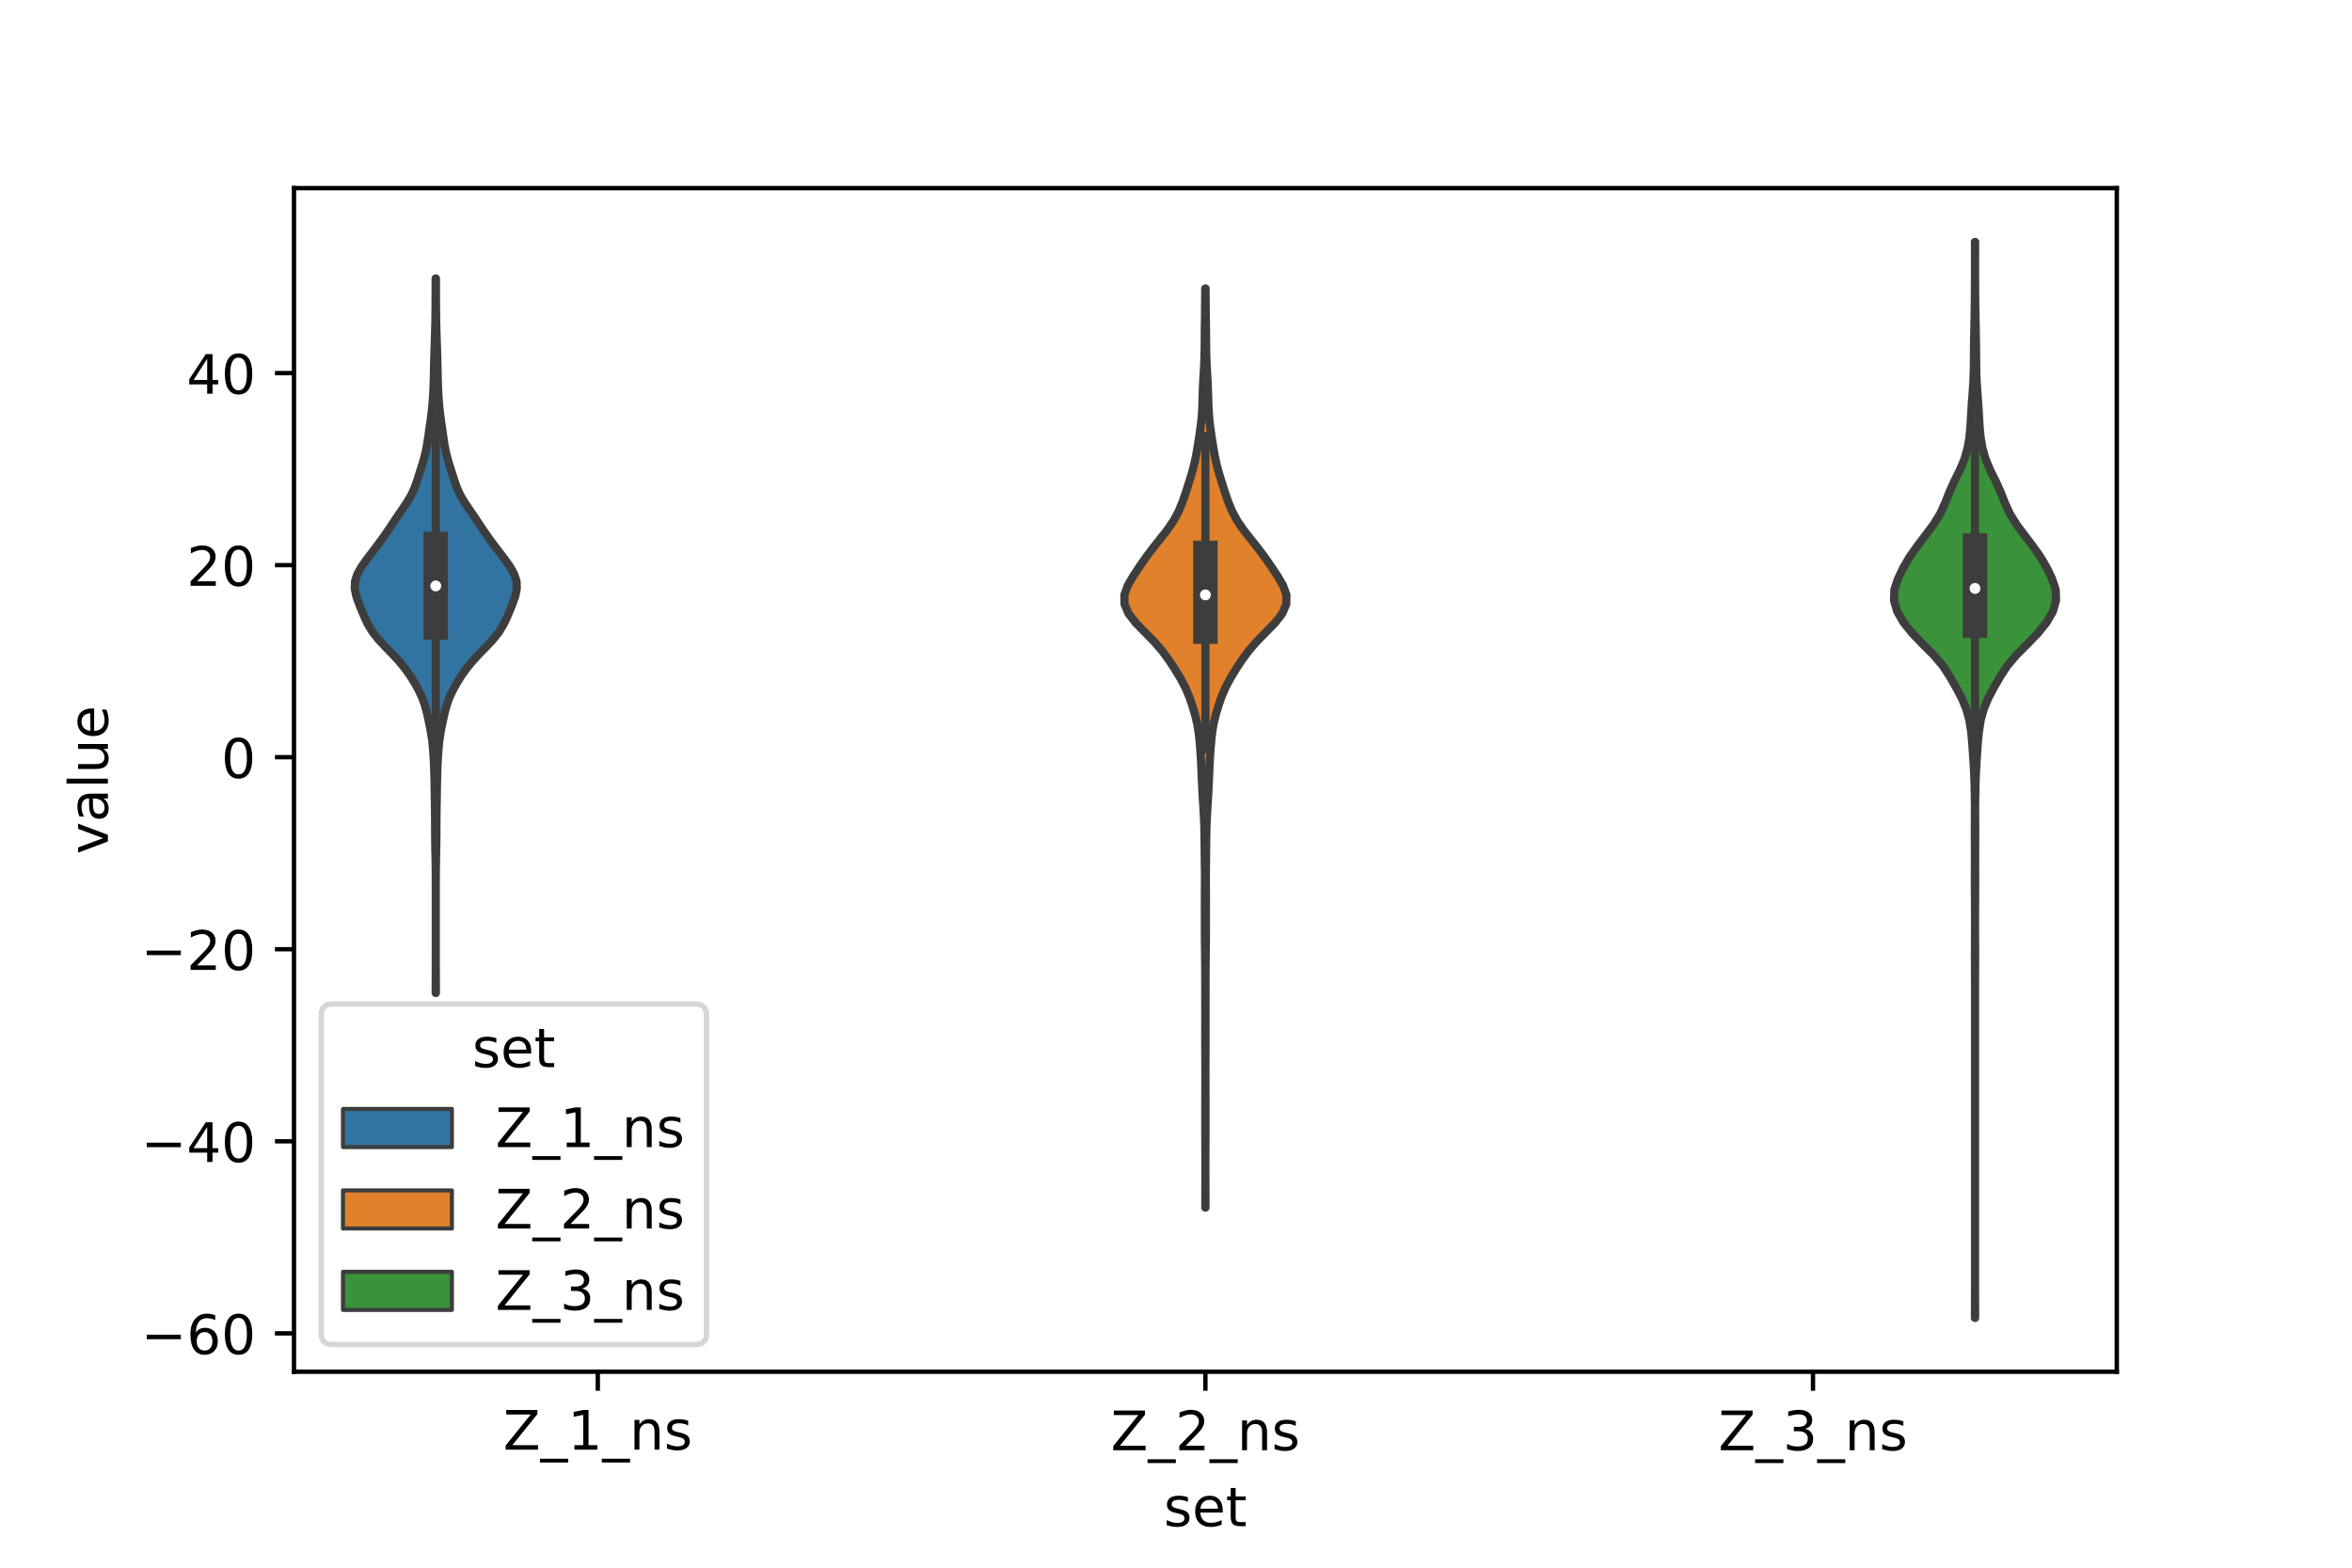<?xml version="1.0" encoding="utf-8" standalone="no"?>
<!DOCTYPE svg PUBLIC "-//W3C//DTD SVG 1.1//EN"
  "http://www.w3.org/Graphics/SVG/1.1/DTD/svg11.dtd">
<!-- Created with matplotlib (https://matplotlib.org/) -->
<svg height="288pt" version="1.1" viewBox="0 0 432 288" width="432pt" xmlns="http://www.w3.org/2000/svg" xmlns:xlink="http://www.w3.org/1999/xlink">
 <defs>
  <style type="text/css">*{stroke-linecap:butt;stroke-linejoin:round;}</style>
 </defs>
 <g id="figure_1">
  <g id="patch_1">
   <path d="M 0 288 
L 432 288 
L 432 0 
L 0 0 
z
" style="fill:#ffffff;"/>
  </g>
  <g id="axes_1">
   <g id="patch_2">
    <path d="M 54 252 
L 388.8 252 
L 388.8 34.56 
L 54 34.56 
z
" style="fill:#ffffff;"/>
   </g>
   <g id="PolyCollection_1">
    <defs>
     <path d="M 80.062 -105.578 
L 80.018 -105.578 
L 80.021 -106.904 
L 80.028 -108.23 
L 80.034 -109.556 
L 80.038 -110.882 
L 80.039 -112.208 
L 80.04 -113.533 
L 80.04 -114.859 
L 80.04 -116.185 
L 80.04 -117.511 
L 80.04 -118.837 
L 80.04 -120.163 
L 80.04 -121.489 
L 80.04 -122.815 
L 80.04 -124.141 
L 80.039 -125.467 
L 80.035 -126.792 
L 80.026 -128.118 
L 80.009 -129.444 
L 79.983 -130.77 
L 79.955 -132.096 
L 79.932 -133.422 
L 79.92 -134.748 
L 79.917 -136.074 
L 79.912 -137.4 
L 79.9 -138.726 
L 79.881 -140.051 
L 79.858 -141.377 
L 79.836 -142.703 
L 79.813 -144.029 
L 79.786 -145.355 
L 79.747 -146.681 
L 79.69 -148.007 
L 79.612 -149.333 
L 79.511 -150.659 
L 79.373 -151.985 
L 79.182 -153.31 
L 78.934 -154.636 
L 78.653 -155.962 
L 78.349 -157.288 
L 77.984 -158.614 
L 77.496 -159.94 
L 76.868 -161.266 
L 76.129 -162.592 
L 75.298 -163.918 
L 74.353 -165.244 
L 73.262 -166.569 
L 72.03 -167.895 
L 70.733 -169.221 
L 69.496 -170.547 
L 68.448 -171.873 
L 67.633 -173.199 
L 66.993 -174.525 
L 66.431 -175.851 
L 65.899 -177.177 
L 65.436 -178.503 
L 65.16 -179.828 
L 65.199 -181.154 
L 65.61 -182.48 
L 66.343 -183.806 
L 67.275 -185.132 
L 68.286 -186.458 
L 69.297 -187.784 
L 70.27 -189.11 
L 71.197 -190.436 
L 72.085 -191.762 
L 72.969 -193.087 
L 73.876 -194.413 
L 74.769 -195.739 
L 75.549 -197.065 
L 76.152 -198.391 
L 76.619 -199.717 
L 77.041 -201.043 
L 77.463 -202.369 
L 77.861 -203.695 
L 78.192 -205.021 
L 78.444 -206.346 
L 78.645 -207.672 
L 78.834 -208.998 
L 79.027 -210.324 
L 79.208 -211.65 
L 79.36 -212.976 
L 79.478 -214.302 
L 79.565 -215.628 
L 79.626 -216.954 
L 79.668 -218.28 
L 79.699 -219.605 
L 79.728 -220.931 
L 79.761 -222.257 
L 79.8 -223.583 
L 79.843 -224.909 
L 79.887 -226.235 
L 79.929 -227.561 
L 79.961 -228.887 
L 79.982 -230.213 
L 79.994 -231.539 
L 80 -232.865 
L 80.004 -234.19 
L 80.007 -235.516 
L 80.012 -236.842 
L 80.068 -236.842 
L 80.068 -236.842 
L 80.073 -235.516 
L 80.076 -234.19 
L 80.08 -232.865 
L 80.086 -231.539 
L 80.098 -230.213 
L 80.119 -228.887 
L 80.151 -227.561 
L 80.193 -226.235 
L 80.237 -224.909 
L 80.28 -223.583 
L 80.319 -222.257 
L 80.352 -220.931 
L 80.381 -219.605 
L 80.412 -218.28 
L 80.454 -216.954 
L 80.515 -215.628 
L 80.602 -214.302 
L 80.72 -212.976 
L 80.872 -211.65 
L 81.053 -210.324 
L 81.246 -208.998 
L 81.435 -207.672 
L 81.636 -206.346 
L 81.888 -205.021 
L 82.219 -203.695 
L 82.617 -202.369 
L 83.039 -201.043 
L 83.461 -199.717 
L 83.928 -198.391 
L 84.531 -197.065 
L 85.311 -195.739 
L 86.204 -194.413 
L 87.111 -193.087 
L 87.995 -191.762 
L 88.883 -190.436 
L 89.81 -189.11 
L 90.783 -187.784 
L 91.794 -186.458 
L 92.805 -185.132 
L 93.737 -183.806 
L 94.47 -182.48 
L 94.881 -181.154 
L 94.92 -179.828 
L 94.644 -178.503 
L 94.181 -177.177 
L 93.649 -175.851 
L 93.087 -174.525 
L 92.447 -173.199 
L 91.632 -171.873 
L 90.584 -170.547 
L 89.347 -169.221 
L 88.05 -167.895 
L 86.818 -166.569 
L 85.727 -165.244 
L 84.782 -163.918 
L 83.951 -162.592 
L 83.212 -161.266 
L 82.584 -159.94 
L 82.096 -158.614 
L 81.731 -157.288 
L 81.427 -155.962 
L 81.146 -154.636 
L 80.898 -153.31 
L 80.707 -151.985 
L 80.569 -150.659 
L 80.468 -149.333 
L 80.39 -148.007 
L 80.333 -146.681 
L 80.294 -145.355 
L 80.267 -144.029 
L 80.244 -142.703 
L 80.222 -141.377 
L 80.199 -140.051 
L 80.18 -138.726 
L 80.168 -137.4 
L 80.163 -136.074 
L 80.16 -134.748 
L 80.148 -133.422 
L 80.125 -132.096 
L 80.097 -130.77 
L 80.071 -129.444 
L 80.054 -128.118 
L 80.045 -126.792 
L 80.041 -125.467 
L 80.04 -124.141 
L 80.04 -122.815 
L 80.04 -121.489 
L 80.04 -120.163 
L 80.04 -118.837 
L 80.04 -117.511 
L 80.04 -116.185 
L 80.04 -114.859 
L 80.04 -113.533 
L 80.041 -112.208 
L 80.042 -110.882 
L 80.046 -109.556 
L 80.052 -108.23 
L 80.059 -106.904 
L 80.062 -105.578 
z
" id="m6d27ff06f9" style="stroke:#3d3d3d;stroke-width:1.5;"/>
    </defs>
    <g clip-path="url(#pc3465d3e45)">
     <use style="fill:#3274a1;stroke:#3d3d3d;stroke-width:1.5;" x="0" xlink:href="#m6d27ff06f9" y="288"/>
    </g>
   </g>
   <g id="PolyCollection_2">
    <defs>
     <path d="M 221.418 -66.153 
L 221.382 -66.153 
L 221.385 -67.858 
L 221.391 -69.564 
L 221.396 -71.269 
L 221.398 -72.975 
L 221.397 -74.681 
L 221.392 -76.386 
L 221.385 -78.092 
L 221.379 -79.797 
L 221.377 -81.503 
L 221.377 -83.208 
L 221.378 -84.914 
L 221.381 -86.62 
L 221.387 -88.325 
L 221.392 -90.031 
L 221.39 -91.736 
L 221.383 -93.442 
L 221.375 -95.147 
L 221.371 -96.853 
L 221.37 -98.559 
L 221.373 -100.264 
L 221.374 -101.97 
L 221.372 -103.675 
L 221.369 -105.381 
L 221.367 -107.086 
L 221.366 -108.792 
L 221.359 -110.498 
L 221.343 -112.203 
L 221.322 -113.909 
L 221.306 -115.614 
L 221.301 -117.32 
L 221.301 -119.025 
L 221.299 -120.731 
L 221.296 -122.437 
L 221.302 -124.142 
L 221.314 -125.848 
L 221.313 -127.553 
L 221.296 -129.259 
L 221.273 -130.964 
L 221.254 -132.67 
L 221.236 -134.376 
L 221.203 -136.081 
L 221.137 -137.787 
L 221.037 -139.492 
L 220.929 -141.198 
L 220.833 -142.903 
L 220.752 -144.609 
L 220.68 -146.315 
L 220.601 -148.02 
L 220.498 -149.726 
L 220.369 -151.431 
L 220.197 -153.137 
L 219.933 -154.842 
L 219.538 -156.548 
L 219.034 -158.254 
L 218.446 -159.959 
L 217.725 -161.665 
L 216.825 -163.37 
L 215.788 -165.076 
L 214.665 -166.782 
L 213.409 -168.487 
L 211.925 -170.193 
L 210.242 -171.898 
L 208.586 -173.604 
L 207.264 -175.309 
L 206.536 -177.015 
L 206.52 -178.721 
L 207.134 -180.426 
L 208.124 -182.132 
L 209.25 -183.837 
L 210.435 -185.543 
L 211.709 -187.248 
L 213.066 -188.954 
L 214.406 -190.66 
L 215.574 -192.365 
L 216.489 -194.071 
L 217.193 -195.776 
L 217.783 -197.482 
L 218.332 -199.187 
L 218.856 -200.893 
L 219.319 -202.599 
L 219.686 -204.304 
L 219.981 -206.01 
L 220.249 -207.715 
L 220.497 -209.421 
L 220.694 -211.126 
L 220.814 -212.832 
L 220.874 -214.538 
L 220.922 -216.243 
L 220.998 -217.949 
L 221.099 -219.654 
L 221.19 -221.36 
L 221.245 -223.065 
L 221.268 -224.771 
L 221.28 -226.477 
L 221.299 -228.182 
L 221.323 -229.888 
L 221.342 -231.593 
L 221.355 -233.299 
L 221.367 -235.004 
L 221.433 -235.004 
L 221.433 -235.004 
L 221.445 -233.299 
L 221.458 -231.593 
L 221.477 -229.888 
L 221.501 -228.182 
L 221.52 -226.477 
L 221.532 -224.771 
L 221.555 -223.065 
L 221.61 -221.36 
L 221.701 -219.654 
L 221.802 -217.949 
L 221.878 -216.243 
L 221.926 -214.538 
L 221.986 -212.832 
L 222.106 -211.126 
L 222.303 -209.421 
L 222.551 -207.715 
L 222.819 -206.01 
L 223.114 -204.304 
L 223.481 -202.599 
L 223.944 -200.893 
L 224.468 -199.187 
L 225.017 -197.482 
L 225.607 -195.776 
L 226.311 -194.071 
L 227.226 -192.365 
L 228.394 -190.66 
L 229.734 -188.954 
L 231.091 -187.248 
L 232.365 -185.543 
L 233.55 -183.837 
L 234.676 -182.132 
L 235.666 -180.426 
L 236.28 -178.721 
L 236.264 -177.015 
L 235.536 -175.309 
L 234.214 -173.604 
L 232.558 -171.898 
L 230.875 -170.193 
L 229.391 -168.487 
L 228.135 -166.782 
L 227.012 -165.076 
L 225.975 -163.37 
L 225.075 -161.665 
L 224.354 -159.959 
L 223.766 -158.254 
L 223.262 -156.548 
L 222.867 -154.842 
L 222.603 -153.137 
L 222.431 -151.431 
L 222.302 -149.726 
L 222.199 -148.02 
L 222.12 -146.315 
L 222.048 -144.609 
L 221.967 -142.903 
L 221.871 -141.198 
L 221.763 -139.492 
L 221.663 -137.787 
L 221.597 -136.081 
L 221.564 -134.376 
L 221.546 -132.67 
L 221.527 -130.964 
L 221.504 -129.259 
L 221.487 -127.553 
L 221.486 -125.848 
L 221.498 -124.142 
L 221.504 -122.437 
L 221.501 -120.731 
L 221.499 -119.025 
L 221.499 -117.32 
L 221.494 -115.614 
L 221.478 -113.909 
L 221.457 -112.203 
L 221.441 -110.498 
L 221.434 -108.792 
L 221.433 -107.086 
L 221.431 -105.381 
L 221.428 -103.675 
L 221.426 -101.97 
L 221.427 -100.264 
L 221.43 -98.559 
L 221.429 -96.853 
L 221.424 -95.147 
L 221.417 -93.442 
L 221.41 -91.736 
L 221.408 -90.031 
L 221.413 -88.325 
L 221.419 -86.62 
L 221.422 -84.914 
L 221.423 -83.208 
L 221.423 -81.503 
L 221.421 -79.797 
L 221.415 -78.092 
L 221.408 -76.386 
L 221.403 -74.681 
L 221.402 -72.975 
L 221.404 -71.269 
L 221.409 -69.564 
L 221.415 -67.858 
L 221.418 -66.153 
z
" id="m9080ca1eb2" style="stroke:#3d3d3d;stroke-width:1.5;"/>
    </defs>
    <g clip-path="url(#pc3465d3e45)">
     <use style="fill:#e1812c;stroke:#3d3d3d;stroke-width:1.5;" x="0" xlink:href="#m9080ca1eb2" y="288"/>
    </g>
   </g>
   <g id="PolyCollection_3">
    <defs>
     <path d="M 362.782 -45.884 
L 362.738 -45.884 
L 362.744 -47.88 
L 362.754 -49.877 
L 362.759 -51.874 
L 362.76 -53.87 
L 362.76 -55.867 
L 362.76 -57.864 
L 362.76 -59.86 
L 362.76 -61.857 
L 362.76 -63.854 
L 362.76 -65.851 
L 362.76 -67.847 
L 362.76 -69.844 
L 362.76 -71.841 
L 362.76 -73.837 
L 362.76 -75.834 
L 362.76 -77.831 
L 362.76 -79.827 
L 362.76 -81.824 
L 362.76 -83.821 
L 362.76 -85.818 
L 362.76 -87.814 
L 362.76 -89.811 
L 362.76 -91.808 
L 362.76 -93.804 
L 362.76 -95.801 
L 362.76 -97.798 
L 362.76 -99.794 
L 362.76 -101.791 
L 362.76 -103.788 
L 362.759 -105.784 
L 362.757 -107.781 
L 362.748 -109.778 
L 362.739 -111.775 
L 362.741 -113.771 
L 362.751 -115.768 
L 362.757 -117.765 
L 362.757 -119.761 
L 362.749 -121.758 
L 362.734 -123.755 
L 362.723 -125.751 
L 362.727 -127.748 
L 362.737 -129.745 
L 362.737 -131.741 
L 362.723 -133.738 
L 362.718 -135.735 
L 362.731 -137.732 
L 362.735 -139.728 
L 362.715 -141.725 
L 362.675 -143.722 
L 362.605 -145.718 
L 362.497 -147.715 
L 362.37 -149.712 
L 362.229 -151.708 
L 362.034 -153.705 
L 361.713 -155.702 
L 361.169 -157.699 
L 360.344 -159.695 
L 359.289 -161.692 
L 358.14 -163.689 
L 356.84 -165.685 
L 355.145 -167.682 
L 353.138 -169.679 
L 351.22 -171.675 
L 349.612 -173.672 
L 348.46 -175.669 
L 347.88 -177.665 
L 347.94 -179.662 
L 348.605 -181.659 
L 349.558 -183.656 
L 350.721 -185.652 
L 352.125 -187.649 
L 353.643 -189.646 
L 355.136 -191.642 
L 356.373 -193.639 
L 357.281 -195.636 
L 358.069 -197.632 
L 358.964 -199.629 
L 359.964 -201.626 
L 360.81 -203.622 
L 361.38 -205.619 
L 361.731 -207.616 
L 361.916 -209.613 
L 362.032 -211.609 
L 362.152 -213.606 
L 362.299 -215.603 
L 362.441 -217.599 
L 362.524 -219.596 
L 362.55 -221.593 
L 362.563 -223.589 
L 362.593 -225.586 
L 362.63 -227.583 
L 362.67 -229.58 
L 362.706 -231.576 
L 362.727 -233.573 
L 362.738 -235.57 
L 362.749 -237.566 
L 362.752 -239.563 
L 362.744 -241.56 
L 362.738 -243.556 
L 362.782 -243.556 
L 362.782 -243.556 
L 362.776 -241.56 
L 362.768 -239.563 
L 362.771 -237.566 
L 362.782 -235.57 
L 362.793 -233.573 
L 362.814 -231.576 
L 362.85 -229.58 
L 362.89 -227.583 
L 362.927 -225.586 
L 362.957 -223.589 
L 362.97 -221.593 
L 362.996 -219.596 
L 363.079 -217.599 
L 363.221 -215.603 
L 363.368 -213.606 
L 363.488 -211.609 
L 363.604 -209.613 
L 363.789 -207.616 
L 364.14 -205.619 
L 364.71 -203.622 
L 365.556 -201.626 
L 366.556 -199.629 
L 367.451 -197.632 
L 368.239 -195.636 
L 369.147 -193.639 
L 370.384 -191.642 
L 371.877 -189.646 
L 373.395 -187.649 
L 374.799 -185.652 
L 375.962 -183.656 
L 376.915 -181.659 
L 377.58 -179.662 
L 377.64 -177.665 
L 377.06 -175.669 
L 375.908 -173.672 
L 374.3 -171.675 
L 372.382 -169.679 
L 370.375 -167.682 
L 368.68 -165.685 
L 367.38 -163.689 
L 366.231 -161.692 
L 365.176 -159.695 
L 364.351 -157.699 
L 363.807 -155.702 
L 363.486 -153.705 
L 363.291 -151.708 
L 363.15 -149.712 
L 363.023 -147.715 
L 362.915 -145.718 
L 362.845 -143.722 
L 362.805 -141.725 
L 362.785 -139.728 
L 362.789 -137.732 
L 362.802 -135.735 
L 362.797 -133.738 
L 362.783 -131.741 
L 362.783 -129.745 
L 362.793 -127.748 
L 362.797 -125.751 
L 362.786 -123.755 
L 362.771 -121.758 
L 362.763 -119.761 
L 362.763 -117.765 
L 362.769 -115.768 
L 362.779 -113.771 
L 362.781 -111.775 
L 362.772 -109.778 
L 362.763 -107.781 
L 362.761 -105.784 
L 362.76 -103.788 
L 362.76 -101.791 
L 362.76 -99.794 
L 362.76 -97.798 
L 362.76 -95.801 
L 362.76 -93.804 
L 362.76 -91.808 
L 362.76 -89.811 
L 362.76 -87.814 
L 362.76 -85.818 
L 362.76 -83.821 
L 362.76 -81.824 
L 362.76 -79.827 
L 362.76 -77.831 
L 362.76 -75.834 
L 362.76 -73.837 
L 362.76 -71.841 
L 362.76 -69.844 
L 362.76 -67.847 
L 362.76 -65.851 
L 362.76 -63.854 
L 362.76 -61.857 
L 362.76 -59.86 
L 362.76 -57.864 
L 362.76 -55.867 
L 362.76 -53.87 
L 362.761 -51.874 
L 362.766 -49.877 
L 362.776 -47.88 
L 362.782 -45.884 
z
" id="md7c949fdd6" style="stroke:#3d3d3d;stroke-width:1.5;"/>
    </defs>
    <g clip-path="url(#pc3465d3e45)">
     <use style="fill:#3a923a;stroke:#3d3d3d;stroke-width:1.5;" x="0" xlink:href="#md7c949fdd6" y="288"/>
    </g>
   </g>
   <g id="patch_3">
    <path clip-path="url(#pc3465d3e45)" d="M 109.8 139.104 
L 109.8 139.104 
L 109.8 139.104 
L 109.8 139.104 
z
" style="fill:#3274a1;stroke:#3d3d3d;stroke-linejoin:miter;stroke-width:0.75;"/>
   </g>
   <g id="patch_4">
    <path clip-path="url(#pc3465d3e45)" d="M 109.8 139.104 
L 109.8 139.104 
L 109.8 139.104 
L 109.8 139.104 
z
" style="fill:#e1812c;stroke:#3d3d3d;stroke-linejoin:miter;stroke-width:0.75;"/>
   </g>
   <g id="patch_5">
    <path clip-path="url(#pc3465d3e45)" d="M 109.8 139.104 
L 109.8 139.104 
L 109.8 139.104 
L 109.8 139.104 
z
" style="fill:#3a923a;stroke:#3d3d3d;stroke-linejoin:miter;stroke-width:0.75;"/>
   </g>
   <g id="matplotlib.axis_1">
    <g id="xtick_1">
     <g id="line2d_1">
      <defs>
       <path d="M 0 0 
L 0 3.5 
" id="mb2343b944e" style="stroke:#000000;stroke-width:0.8;"/>
      </defs>
      <g>
       <use style="stroke:#000000;stroke-width:0.8;" x="109.8" xlink:href="#mb2343b944e" y="252"/>
      </g>
     </g>
     <g id="text_1">
      <!-- Z_1_ns -->
      <g transform="translate(92.42 266.32)scale(0.1 -0.1)">
       <defs>
        <path d="M 5.609 72.906 
L 62.891 72.906 
L 62.891 65.375 
L 16.797 8.297 
L 64.016 8.297 
L 64.016 0 
L 4.5 0 
L 4.5 7.516 
L 50.594 64.594 
L 5.609 64.594 
z
" id="DejaVuSans-90"/>
        <path d="M 50.984 -16.609 
L 50.984 -23.578 
L -0.984 -23.578 
L -0.984 -16.609 
z
" id="DejaVuSans-95"/>
        <path d="M 12.406 8.297 
L 28.516 8.297 
L 28.516 63.922 
L 10.984 60.406 
L 10.984 69.391 
L 28.422 72.906 
L 38.281 72.906 
L 38.281 8.297 
L 54.391 8.297 
L 54.391 0 
L 12.406 0 
z
" id="DejaVuSans-49"/>
        <path d="M 54.891 33.016 
L 54.891 0 
L 45.906 0 
L 45.906 32.719 
Q 45.906 40.484 42.875 44.328 
Q 39.844 48.188 33.797 48.188 
Q 26.516 48.188 22.312 43.547 
Q 18.109 38.922 18.109 30.906 
L 18.109 0 
L 9.078 0 
L 9.078 54.688 
L 18.109 54.688 
L 18.109 46.188 
Q 21.344 51.125 25.703 53.562 
Q 30.078 56 35.797 56 
Q 45.219 56 50.047 50.172 
Q 54.891 44.344 54.891 33.016 
z
" id="DejaVuSans-110"/>
        <path d="M 44.281 53.078 
L 44.281 44.578 
Q 40.484 46.531 36.375 47.5 
Q 32.281 48.484 27.875 48.484 
Q 21.188 48.484 17.844 46.438 
Q 14.5 44.391 14.5 40.281 
Q 14.5 37.156 16.891 35.375 
Q 19.281 33.594 26.516 31.984 
L 29.594 31.297 
Q 39.156 29.25 43.188 25.516 
Q 47.219 21.781 47.219 15.094 
Q 47.219 7.469 41.188 3.016 
Q 35.156 -1.422 24.609 -1.422 
Q 20.219 -1.422 15.453 -0.562 
Q 10.688 0.297 5.422 2 
L 5.422 11.281 
Q 10.406 8.688 15.234 7.391 
Q 20.062 6.109 24.812 6.109 
Q 31.156 6.109 34.562 8.281 
Q 37.984 10.453 37.984 14.406 
Q 37.984 18.062 35.516 20.016 
Q 33.062 21.969 24.703 23.781 
L 21.578 24.516 
Q 13.234 26.266 9.516 29.906 
Q 5.812 33.547 5.812 39.891 
Q 5.812 47.609 11.281 51.797 
Q 16.75 56 26.812 56 
Q 31.781 56 36.172 55.266 
Q 40.578 54.547 44.281 53.078 
z
" id="DejaVuSans-115"/>
       </defs>
       <use xlink:href="#DejaVuSans-90"/>
       <use x="68.506" xlink:href="#DejaVuSans-95"/>
       <use x="118.506" xlink:href="#DejaVuSans-49"/>
       <use x="182.129" xlink:href="#DejaVuSans-95"/>
       <use x="232.129" xlink:href="#DejaVuSans-110"/>
       <use x="295.508" xlink:href="#DejaVuSans-115"/>
      </g>
     </g>
    </g>
    <g id="xtick_2">
     <g id="line2d_2">
      <g>
       <use style="stroke:#000000;stroke-width:0.8;" x="221.4" xlink:href="#mb2343b944e" y="252"/>
      </g>
     </g>
     <g id="text_2">
      <!-- Z_2_ns -->
      <g transform="translate(204.02 266.422)scale(0.1 -0.1)">
       <defs>
        <path d="M 19.188 8.297 
L 53.609 8.297 
L 53.609 0 
L 7.328 0 
L 7.328 8.297 
Q 12.938 14.109 22.625 23.891 
Q 32.328 33.688 34.812 36.531 
Q 39.547 41.844 41.422 45.531 
Q 43.312 49.219 43.312 52.781 
Q 43.312 58.594 39.234 62.25 
Q 35.156 65.922 28.609 65.922 
Q 23.969 65.922 18.812 64.312 
Q 13.672 62.703 7.812 59.422 
L 7.812 69.391 
Q 13.766 71.781 18.938 73 
Q 24.125 74.219 28.422 74.219 
Q 39.75 74.219 46.484 68.547 
Q 53.219 62.891 53.219 53.422 
Q 53.219 48.922 51.531 44.891 
Q 49.859 40.875 45.406 35.406 
Q 44.188 33.984 37.641 27.219 
Q 31.109 20.453 19.188 8.297 
z
" id="DejaVuSans-50"/>
       </defs>
       <use xlink:href="#DejaVuSans-90"/>
       <use x="68.506" xlink:href="#DejaVuSans-95"/>
       <use x="118.506" xlink:href="#DejaVuSans-50"/>
       <use x="182.129" xlink:href="#DejaVuSans-95"/>
       <use x="232.129" xlink:href="#DejaVuSans-110"/>
       <use x="295.508" xlink:href="#DejaVuSans-115"/>
      </g>
     </g>
    </g>
    <g id="xtick_3">
     <g id="line2d_3">
      <g>
       <use style="stroke:#000000;stroke-width:0.8;" x="333" xlink:href="#mb2343b944e" y="252"/>
      </g>
     </g>
     <g id="text_3">
      <!-- Z_3_ns -->
      <g transform="translate(315.62 266.422)scale(0.1 -0.1)">
       <defs>
        <path d="M 40.578 39.312 
Q 47.656 37.797 51.625 33 
Q 55.609 28.219 55.609 21.188 
Q 55.609 10.406 48.188 4.484 
Q 40.766 -1.422 27.094 -1.422 
Q 22.516 -1.422 17.656 -0.516 
Q 12.797 0.391 7.625 2.203 
L 7.625 11.719 
Q 11.719 9.328 16.594 8.109 
Q 21.484 6.891 26.812 6.891 
Q 36.078 6.891 40.938 10.547 
Q 45.797 14.203 45.797 21.188 
Q 45.797 27.641 41.281 31.266 
Q 36.766 34.906 28.719 34.906 
L 20.219 34.906 
L 20.219 43.016 
L 29.109 43.016 
Q 36.375 43.016 40.234 45.922 
Q 44.094 48.828 44.094 54.297 
Q 44.094 59.906 40.109 62.906 
Q 36.141 65.922 28.719 65.922 
Q 24.656 65.922 20.016 65.031 
Q 15.375 64.156 9.812 62.312 
L 9.812 71.094 
Q 15.438 72.656 20.344 73.438 
Q 25.25 74.219 29.594 74.219 
Q 40.828 74.219 47.359 69.109 
Q 53.906 64.016 53.906 55.328 
Q 53.906 49.266 50.438 45.094 
Q 46.969 40.922 40.578 39.312 
z
" id="DejaVuSans-51"/>
       </defs>
       <use xlink:href="#DejaVuSans-90"/>
       <use x="68.506" xlink:href="#DejaVuSans-95"/>
       <use x="118.506" xlink:href="#DejaVuSans-51"/>
       <use x="182.129" xlink:href="#DejaVuSans-95"/>
       <use x="232.129" xlink:href="#DejaVuSans-110"/>
       <use x="295.508" xlink:href="#DejaVuSans-115"/>
      </g>
     </g>
    </g>
    <g id="text_4">
     <!-- set -->
     <g transform="translate(213.759 280.378)scale(0.1 -0.1)">
      <defs>
       <path d="M 56.203 29.594 
L 56.203 25.203 
L 14.891 25.203 
Q 15.484 15.922 20.484 11.062 
Q 25.484 6.203 34.422 6.203 
Q 39.594 6.203 44.453 7.469 
Q 49.312 8.734 54.109 11.281 
L 54.109 2.781 
Q 49.266 0.734 44.188 -0.344 
Q 39.109 -1.422 33.891 -1.422 
Q 20.797 -1.422 13.156 6.188 
Q 5.516 13.812 5.516 26.812 
Q 5.516 40.234 12.766 48.109 
Q 20.016 56 32.328 56 
Q 43.359 56 49.781 48.891 
Q 56.203 41.797 56.203 29.594 
z
M 47.219 32.234 
Q 47.125 39.594 43.094 43.984 
Q 39.062 48.391 32.422 48.391 
Q 24.906 48.391 20.391 44.141 
Q 15.875 39.891 15.188 32.172 
z
" id="DejaVuSans-101"/>
       <path d="M 18.312 70.219 
L 18.312 54.688 
L 36.812 54.688 
L 36.812 47.703 
L 18.312 47.703 
L 18.312 18.016 
Q 18.312 11.328 20.141 9.422 
Q 21.969 7.516 27.594 7.516 
L 36.812 7.516 
L 36.812 0 
L 27.594 0 
Q 17.188 0 13.234 3.875 
Q 9.281 7.766 9.281 18.016 
L 9.281 47.703 
L 2.688 47.703 
L 2.688 54.688 
L 9.281 54.688 
L 9.281 70.219 
z
" id="DejaVuSans-116"/>
      </defs>
      <use xlink:href="#DejaVuSans-115"/>
      <use x="52.1" xlink:href="#DejaVuSans-101"/>
      <use x="113.623" xlink:href="#DejaVuSans-116"/>
     </g>
    </g>
   </g>
   <g id="matplotlib.axis_2">
    <g id="ytick_1">
     <g id="line2d_4">
      <defs>
       <path d="M 0 0 
L -3.5 0 
" id="m2b714c1ed0" style="stroke:#000000;stroke-width:0.8;"/>
      </defs>
      <g>
       <use style="stroke:#000000;stroke-width:0.8;" x="54" xlink:href="#m2b714c1ed0" y="244.95"/>
      </g>
     </g>
     <g id="text_5">
      <!-- −60 -->
      <g transform="translate(25.895 248.749)scale(0.1 -0.1)">
       <defs>
        <path d="M 10.594 35.5 
L 73.188 35.5 
L 73.188 27.203 
L 10.594 27.203 
z
" id="DejaVuSans-8722"/>
        <path d="M 33.016 40.375 
Q 26.375 40.375 22.484 35.828 
Q 18.609 31.297 18.609 23.391 
Q 18.609 15.531 22.484 10.953 
Q 26.375 6.391 33.016 6.391 
Q 39.656 6.391 43.531 10.953 
Q 47.406 15.531 47.406 23.391 
Q 47.406 31.297 43.531 35.828 
Q 39.656 40.375 33.016 40.375 
z
M 52.594 71.297 
L 52.594 62.312 
Q 48.875 64.062 45.094 64.984 
Q 41.312 65.922 37.594 65.922 
Q 27.828 65.922 22.672 59.328 
Q 17.531 52.734 16.797 39.406 
Q 19.672 43.656 24.016 45.922 
Q 28.375 48.188 33.594 48.188 
Q 44.578 48.188 50.953 41.516 
Q 57.328 34.859 57.328 23.391 
Q 57.328 12.156 50.688 5.359 
Q 44.047 -1.422 33.016 -1.422 
Q 20.359 -1.422 13.672 8.266 
Q 6.984 17.969 6.984 36.375 
Q 6.984 53.656 15.188 63.938 
Q 23.391 74.219 37.203 74.219 
Q 40.922 74.219 44.703 73.484 
Q 48.484 72.75 52.594 71.297 
z
" id="DejaVuSans-54"/>
        <path d="M 31.781 66.406 
Q 24.172 66.406 20.328 58.906 
Q 16.5 51.422 16.5 36.375 
Q 16.5 21.391 20.328 13.891 
Q 24.172 6.391 31.781 6.391 
Q 39.453 6.391 43.281 13.891 
Q 47.125 21.391 47.125 36.375 
Q 47.125 51.422 43.281 58.906 
Q 39.453 66.406 31.781 66.406 
z
M 31.781 74.219 
Q 44.047 74.219 50.516 64.516 
Q 56.984 54.828 56.984 36.375 
Q 56.984 17.969 50.516 8.266 
Q 44.047 -1.422 31.781 -1.422 
Q 19.531 -1.422 13.062 8.266 
Q 6.594 17.969 6.594 36.375 
Q 6.594 54.828 13.062 64.516 
Q 19.531 74.219 31.781 74.219 
z
" id="DejaVuSans-48"/>
       </defs>
       <use xlink:href="#DejaVuSans-8722"/>
       <use x="83.789" xlink:href="#DejaVuSans-54"/>
       <use x="147.412" xlink:href="#DejaVuSans-48"/>
      </g>
     </g>
    </g>
    <g id="ytick_2">
     <g id="line2d_5">
      <g>
       <use style="stroke:#000000;stroke-width:0.8;" x="54" xlink:href="#m2b714c1ed0" y="209.668"/>
      </g>
     </g>
     <g id="text_6">
      <!-- −40 -->
      <g transform="translate(25.895 213.467)scale(0.1 -0.1)">
       <defs>
        <path d="M 37.797 64.312 
L 12.891 25.391 
L 37.797 25.391 
z
M 35.203 72.906 
L 47.609 72.906 
L 47.609 25.391 
L 58.016 25.391 
L 58.016 17.188 
L 47.609 17.188 
L 47.609 0 
L 37.797 0 
L 37.797 17.188 
L 4.891 17.188 
L 4.891 26.703 
z
" id="DejaVuSans-52"/>
       </defs>
       <use xlink:href="#DejaVuSans-8722"/>
       <use x="83.789" xlink:href="#DejaVuSans-52"/>
       <use x="147.412" xlink:href="#DejaVuSans-48"/>
      </g>
     </g>
    </g>
    <g id="ytick_3">
     <g id="line2d_6">
      <g>
       <use style="stroke:#000000;stroke-width:0.8;" x="54" xlink:href="#m2b714c1ed0" y="174.386"/>
      </g>
     </g>
     <g id="text_7">
      <!-- −20 -->
      <g transform="translate(25.895 178.185)scale(0.1 -0.1)">
       <use xlink:href="#DejaVuSans-8722"/>
       <use x="83.789" xlink:href="#DejaVuSans-50"/>
       <use x="147.412" xlink:href="#DejaVuSans-48"/>
      </g>
     </g>
    </g>
    <g id="ytick_4">
     <g id="line2d_7">
      <g>
       <use style="stroke:#000000;stroke-width:0.8;" x="54" xlink:href="#m2b714c1ed0" y="139.104"/>
      </g>
     </g>
     <g id="text_8">
      <!-- 0 -->
      <g transform="translate(40.638 142.903)scale(0.1 -0.1)">
       <use xlink:href="#DejaVuSans-48"/>
      </g>
     </g>
    </g>
    <g id="ytick_5">
     <g id="line2d_8">
      <g>
       <use style="stroke:#000000;stroke-width:0.8;" x="54" xlink:href="#m2b714c1ed0" y="103.821"/>
      </g>
     </g>
     <g id="text_9">
      <!-- 20 -->
      <g transform="translate(34.275 107.621)scale(0.1 -0.1)">
       <use xlink:href="#DejaVuSans-50"/>
       <use x="63.623" xlink:href="#DejaVuSans-48"/>
      </g>
     </g>
    </g>
    <g id="ytick_6">
     <g id="line2d_9">
      <g>
       <use style="stroke:#000000;stroke-width:0.8;" x="54" xlink:href="#m2b714c1ed0" y="68.539"/>
      </g>
     </g>
     <g id="text_10">
      <!-- 40 -->
      <g transform="translate(34.275 72.338)scale(0.1 -0.1)">
       <use xlink:href="#DejaVuSans-52"/>
       <use x="63.623" xlink:href="#DejaVuSans-48"/>
      </g>
     </g>
    </g>
    <g id="text_11">
     <!-- value -->
     <g transform="translate(19.816 156.938)rotate(-90)scale(0.1 -0.1)">
      <defs>
       <path d="M 2.984 54.688 
L 12.5 54.688 
L 29.594 8.797 
L 46.688 54.688 
L 56.203 54.688 
L 35.688 0 
L 23.484 0 
z
" id="DejaVuSans-118"/>
       <path d="M 34.281 27.484 
Q 23.391 27.484 19.188 25 
Q 14.984 22.516 14.984 16.5 
Q 14.984 11.719 18.141 8.906 
Q 21.297 6.109 26.703 6.109 
Q 34.188 6.109 38.703 11.406 
Q 43.219 16.703 43.219 25.484 
L 43.219 27.484 
z
M 52.203 31.203 
L 52.203 0 
L 43.219 0 
L 43.219 8.297 
Q 40.141 3.328 35.547 0.953 
Q 30.953 -1.422 24.312 -1.422 
Q 15.922 -1.422 10.953 3.297 
Q 6 8.016 6 15.922 
Q 6 25.141 12.172 29.828 
Q 18.359 34.516 30.609 34.516 
L 43.219 34.516 
L 43.219 35.406 
Q 43.219 41.609 39.141 45 
Q 35.062 48.391 27.688 48.391 
Q 23 48.391 18.547 47.266 
Q 14.109 46.141 10.016 43.891 
L 10.016 52.203 
Q 14.938 54.109 19.578 55.047 
Q 24.219 56 28.609 56 
Q 40.484 56 46.344 49.844 
Q 52.203 43.703 52.203 31.203 
z
" id="DejaVuSans-97"/>
       <path d="M 9.422 75.984 
L 18.406 75.984 
L 18.406 0 
L 9.422 0 
z
" id="DejaVuSans-108"/>
       <path d="M 8.5 21.578 
L 8.5 54.688 
L 17.484 54.688 
L 17.484 21.922 
Q 17.484 14.156 20.5 10.266 
Q 23.531 6.391 29.594 6.391 
Q 36.859 6.391 41.078 11.031 
Q 45.312 15.672 45.312 23.688 
L 45.312 54.688 
L 54.297 54.688 
L 54.297 0 
L 45.312 0 
L 45.312 8.406 
Q 42.047 3.422 37.719 1 
Q 33.406 -1.422 27.688 -1.422 
Q 18.266 -1.422 13.375 4.438 
Q 8.5 10.297 8.5 21.578 
z
M 31.109 56 
z
" id="DejaVuSans-117"/>
      </defs>
      <use xlink:href="#DejaVuSans-118"/>
      <use x="59.18" xlink:href="#DejaVuSans-97"/>
      <use x="120.459" xlink:href="#DejaVuSans-108"/>
      <use x="148.242" xlink:href="#DejaVuSans-117"/>
      <use x="211.621" xlink:href="#DejaVuSans-101"/>
     </g>
    </g>
   </g>
   <g id="line2d_10">
    <path clip-path="url(#pc3465d3e45)" d="M 80.04 137.418 
L 80.04 76.998 
" style="fill:none;stroke:#3d3d3d;stroke-linecap:square;stroke-width:1.5;"/>
   </g>
   <g id="line2d_11">
    <path clip-path="url(#pc3465d3e45)" d="M 80.04 115.263 
L 80.04 99.933 
" style="fill:none;stroke:#3d3d3d;stroke-linecap:square;stroke-width:4.5;"/>
   </g>
   <g id="line2d_12">
    <path clip-path="url(#pc3465d3e45)" d="M 221.4 137.688 
L 221.4 80.042 
" style="fill:none;stroke:#3d3d3d;stroke-linecap:square;stroke-width:1.5;"/>
   </g>
   <g id="line2d_13">
    <path clip-path="url(#pc3465d3e45)" d="M 221.4 116.036 
L 221.4 101.572 
" style="fill:none;stroke:#3d3d3d;stroke-linecap:square;stroke-width:4.5;"/>
   </g>
   <g id="line2d_14">
    <path clip-path="url(#pc3465d3e45)" d="M 362.76 136.995 
L 362.76 78.219 
" style="fill:none;stroke:#3d3d3d;stroke-linecap:square;stroke-width:1.5;"/>
   </g>
   <g id="line2d_15">
    <path clip-path="url(#pc3465d3e45)" d="M 362.76 114.939 
L 362.76 100.205 
" style="fill:none;stroke:#3d3d3d;stroke-linecap:square;stroke-width:4.5;"/>
   </g>
   <g id="patch_6">
    <path d="M 54 252 
L 54 34.56 
" style="fill:none;stroke:#000000;stroke-linecap:square;stroke-linejoin:miter;stroke-width:0.8;"/>
   </g>
   <g id="patch_7">
    <path d="M 388.8 252 
L 388.8 34.56 
" style="fill:none;stroke:#000000;stroke-linecap:square;stroke-linejoin:miter;stroke-width:0.8;"/>
   </g>
   <g id="patch_8">
    <path d="M 54 252 
L 388.8 252 
" style="fill:none;stroke:#000000;stroke-linecap:square;stroke-linejoin:miter;stroke-width:0.8;"/>
   </g>
   <g id="patch_9">
    <path d="M 54 34.56 
L 388.8 34.56 
" style="fill:none;stroke:#000000;stroke-linecap:square;stroke-linejoin:miter;stroke-width:0.8;"/>
   </g>
   <g id="PathCollection_1">
    <defs>
     <path d="M 0 1.5 
C 0.398 1.5 0.779 1.342 1.061 1.061 
C 1.342 0.779 1.5 0.398 1.5 0 
C 1.5 -0.398 1.342 -0.779 1.061 -1.061 
C 0.779 -1.342 0.398 -1.5 0 -1.5 
C -0.398 -1.5 -0.779 -1.342 -1.061 -1.061 
C -1.342 -0.779 -1.5 -0.398 -1.5 0 
C -1.5 0.398 -1.342 0.779 -1.061 1.061 
C -0.779 1.342 -0.398 1.5 0 1.5 
z
" id="m5c2d15fb35" style="stroke:#3d3d3d;"/>
    </defs>
    <g clip-path="url(#pc3465d3e45)">
     <use style="fill:#ffffff;stroke:#3d3d3d;" x="80.04" xlink:href="#m5c2d15fb35" y="107.643"/>
    </g>
   </g>
   <g id="PathCollection_2">
    <g clip-path="url(#pc3465d3e45)">
     <use style="fill:#ffffff;stroke:#3d3d3d;" x="221.4" xlink:href="#m5c2d15fb35" y="109.289"/>
    </g>
   </g>
   <g id="PathCollection_3">
    <g clip-path="url(#pc3465d3e45)">
     <use style="fill:#ffffff;stroke:#3d3d3d;" x="362.76" xlink:href="#m5c2d15fb35" y="108.102"/>
    </g>
   </g>
   <g id="legend_1">
    <g id="patch_10">
     <path d="M 61 247 
L 127.759 247 
Q 129.759 247 129.759 245 
L 129.759 186.453 
Q 129.759 184.453 127.759 184.453 
L 61 184.453 
Q 59 184.453 59 186.453 
L 59 245 
Q 59 247 61 247 
z
" style="fill:#ffffff;opacity:0.8;stroke:#cccccc;stroke-linejoin:miter;"/>
    </g>
    <g id="text_12">
     <!-- set -->
     <g transform="translate(86.738 196.052)scale(0.1 -0.1)">
      <use xlink:href="#DejaVuSans-115"/>
      <use x="52.1" xlink:href="#DejaVuSans-101"/>
      <use x="113.623" xlink:href="#DejaVuSans-116"/>
     </g>
    </g>
    <g id="patch_11">
     <path d="M 63 210.73 
L 83 210.73 
L 83 203.73 
L 63 203.73 
z
" style="fill:#3274a1;stroke:#3d3d3d;stroke-linejoin:miter;stroke-width:0.75;"/>
    </g>
    <g id="text_13">
     <!-- Z_1_ns -->
     <g transform="translate(91 210.73)scale(0.1 -0.1)">
      <use xlink:href="#DejaVuSans-90"/>
      <use x="68.506" xlink:href="#DejaVuSans-95"/>
      <use x="118.506" xlink:href="#DejaVuSans-49"/>
      <use x="182.129" xlink:href="#DejaVuSans-95"/>
      <use x="232.129" xlink:href="#DejaVuSans-110"/>
      <use x="295.508" xlink:href="#DejaVuSans-115"/>
     </g>
    </g>
    <g id="patch_12">
     <path d="M 63 225.686 
L 83 225.686 
L 83 218.686 
L 63 218.686 
z
" style="fill:#e1812c;stroke:#3d3d3d;stroke-linejoin:miter;stroke-width:0.75;"/>
    </g>
    <g id="text_14">
     <!-- Z_2_ns -->
     <g transform="translate(91 225.686)scale(0.1 -0.1)">
      <use xlink:href="#DejaVuSans-90"/>
      <use x="68.506" xlink:href="#DejaVuSans-95"/>
      <use x="118.506" xlink:href="#DejaVuSans-50"/>
      <use x="182.129" xlink:href="#DejaVuSans-95"/>
      <use x="232.129" xlink:href="#DejaVuSans-110"/>
      <use x="295.508" xlink:href="#DejaVuSans-115"/>
     </g>
    </g>
    <g id="patch_13">
     <path d="M 63 240.642 
L 83 240.642 
L 83 233.642 
L 63 233.642 
z
" style="fill:#3a923a;stroke:#3d3d3d;stroke-linejoin:miter;stroke-width:0.75;"/>
    </g>
    <g id="text_15">
     <!-- Z_3_ns -->
     <g transform="translate(91 240.642)scale(0.1 -0.1)">
      <use xlink:href="#DejaVuSans-90"/>
      <use x="68.506" xlink:href="#DejaVuSans-95"/>
      <use x="118.506" xlink:href="#DejaVuSans-51"/>
      <use x="182.129" xlink:href="#DejaVuSans-95"/>
      <use x="232.129" xlink:href="#DejaVuSans-110"/>
      <use x="295.508" xlink:href="#DejaVuSans-115"/>
     </g>
    </g>
   </g>
  </g>
 </g>
 <defs>
  <clipPath id="pc3465d3e45">
   <rect height="217.44" width="334.8" x="54" y="34.56"/>
  </clipPath>
 </defs>
</svg>
